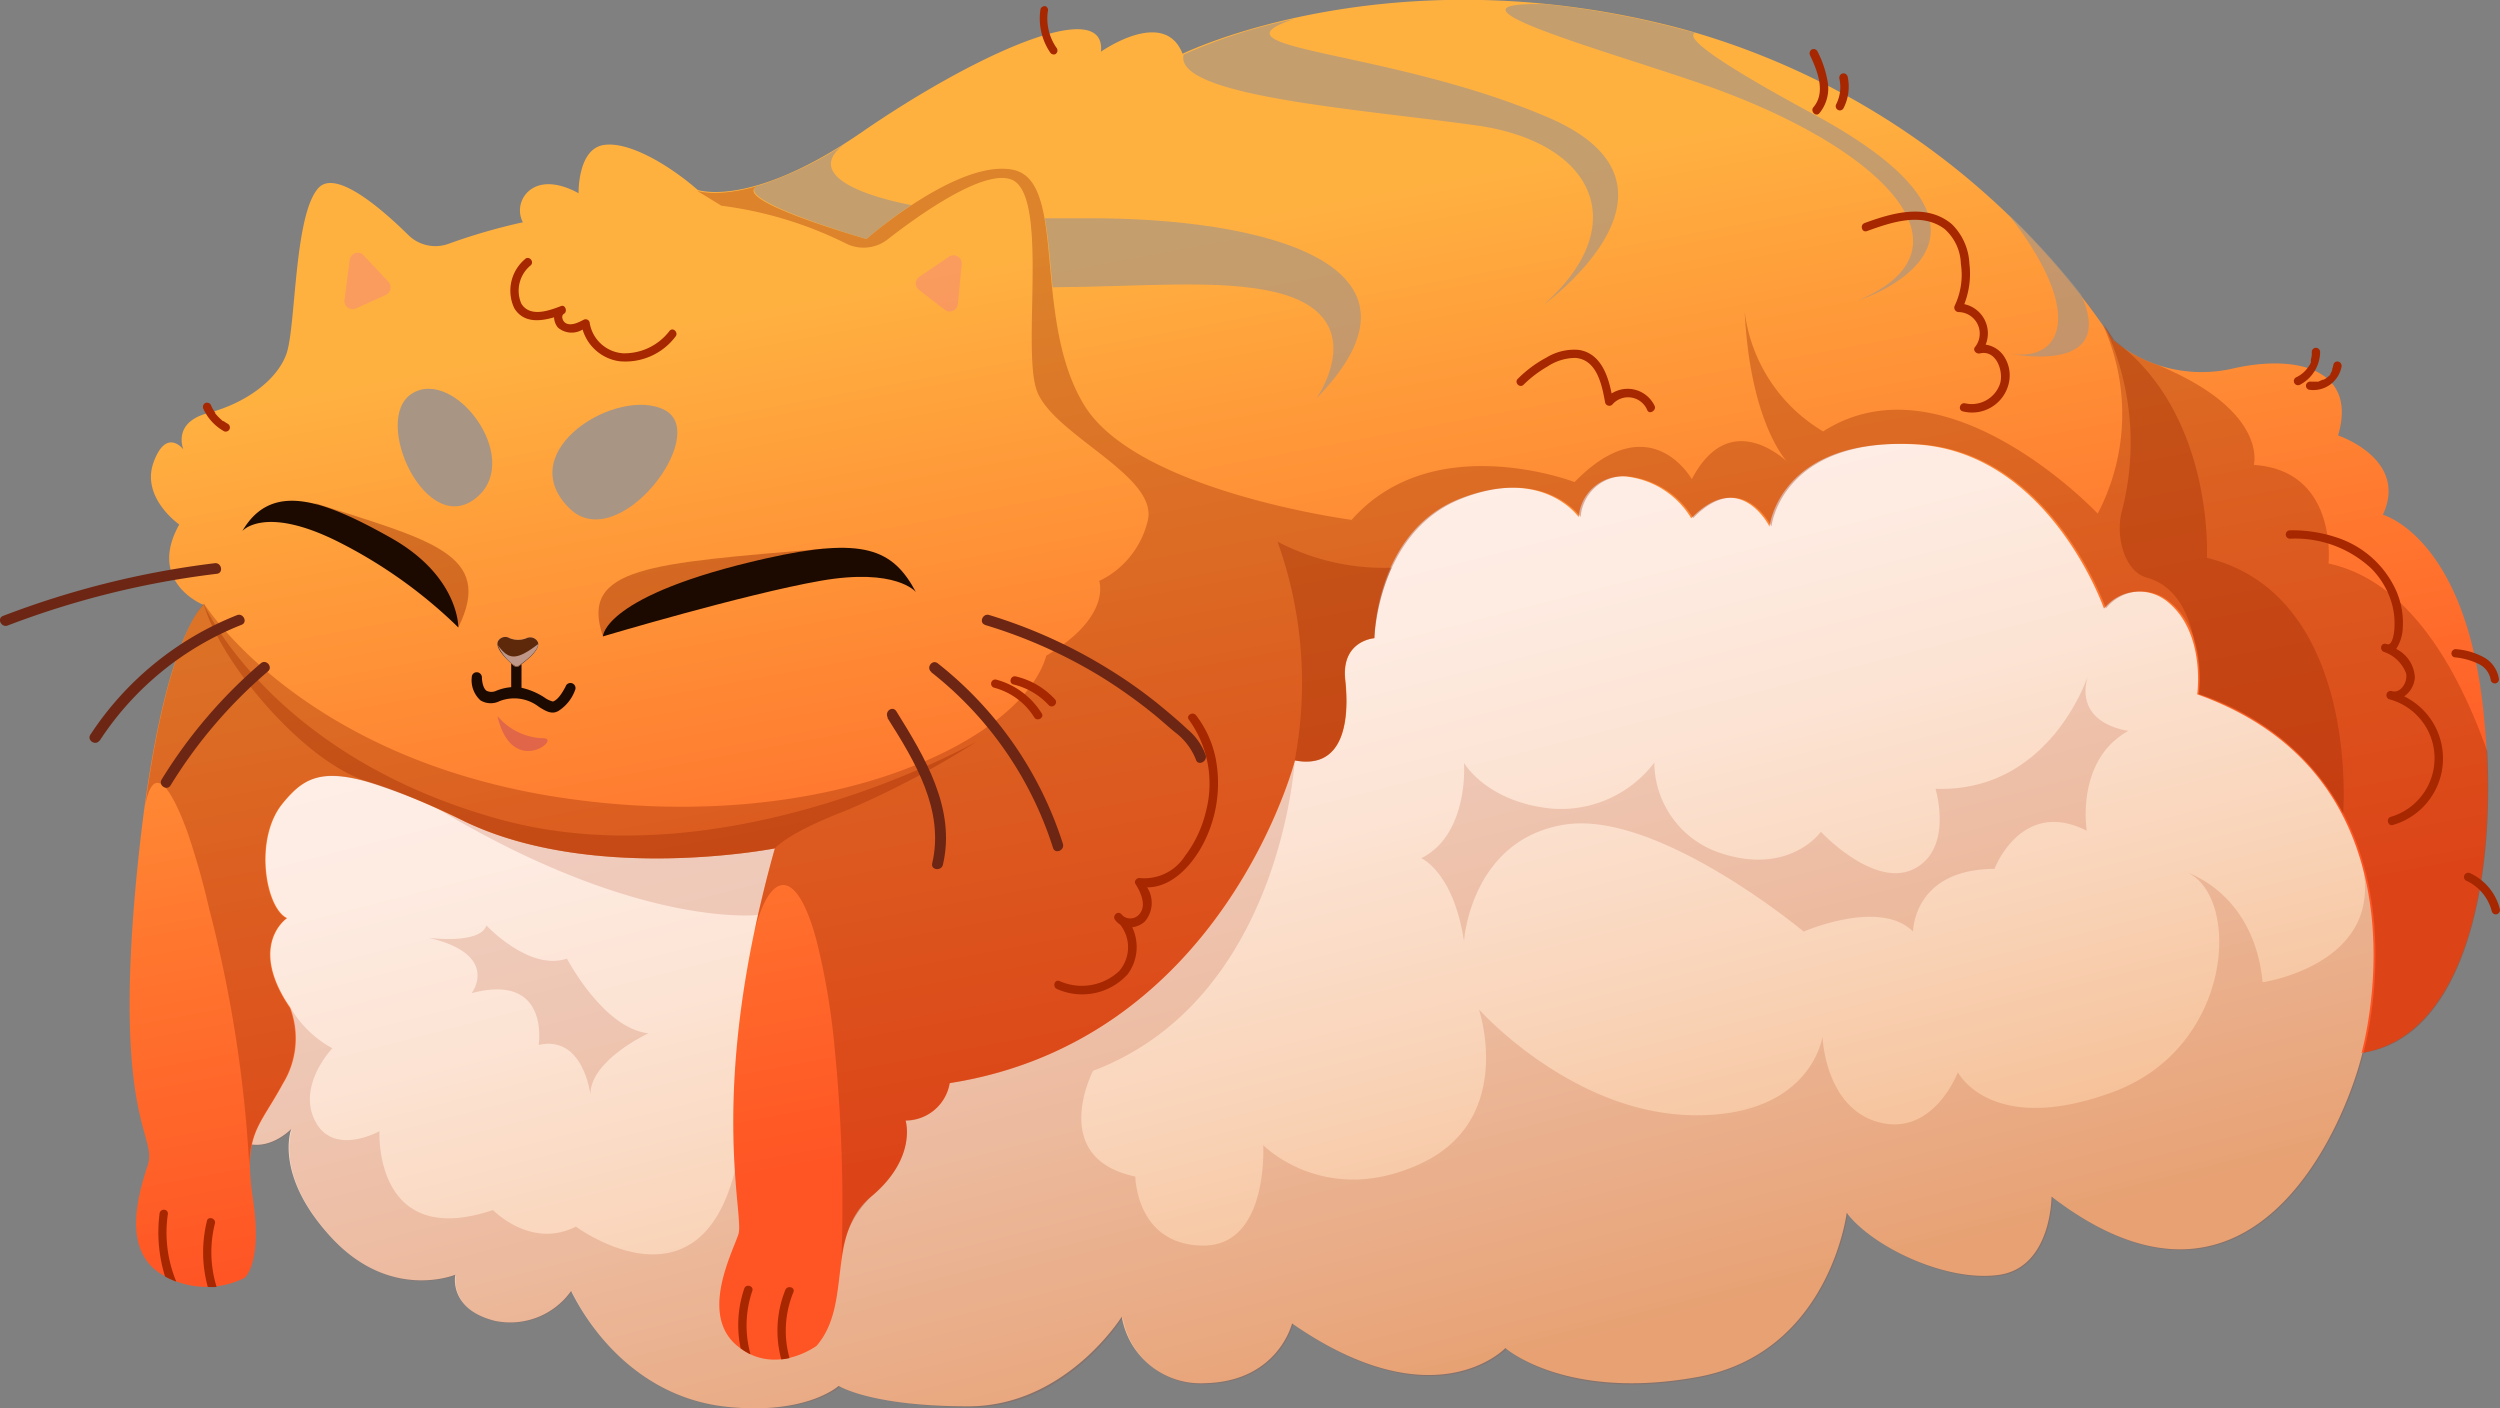 <svg xmlns="http://www.w3.org/2000/svg" xmlns:xlink="http://www.w3.org/1999/xlink" viewBox="0 0 167.35 94.27"><rect x="0" y="0" width="167.35" height="94.27" fill="#808080" stroke="none"/><defs><style>.cls-1{isolation:isolate;}.cls-2{fill:url(#Áåçûìÿííûé_ãðàäèåíò_57);}.cls-15,.cls-3{fill:#a62700;}.cls-3{opacity:0.16;}.cls-11,.cls-14,.cls-3,.cls-5,.cls-9{mix-blend-mode:multiply;}.cls-4{fill:url(#Áåçûìÿííûé_ãðàäèåíò_1536);}.cls-5,.cls-9{fill:#952700;}.cls-5{opacity:0.4;}.cls-6{fill:#1c0a01;}.cls-10,.cls-7{fill:#a99583;}.cls-10,.cls-7,.cls-8{mix-blend-mode:screen;}.cls-8{fill:#f37e88;opacity:0.42;}.cls-11,.cls-9{opacity:0.33;}.cls-10{opacity:0.67;}.cls-11{fill:#a62774;}.cls-12{fill:#f9d4b9;}.cls-13{fill:#5e290b;}.cls-14{fill:#bf9788;}.cls-16{fill:#6d2613;}</style><linearGradient id="Áåçûìÿííûé_ãðàäèåíò_57" x1="96.26" y1="92.32" x2="80.84" y2="32.45" gradientUnits="userSpaceOnUse"><stop offset="0" stop-color="#f3b888"/><stop offset="0.08" stop-color="#f5bf95"/><stop offset="0.35" stop-color="#f9d4b9"/><stop offset="0.6" stop-color="#fce3d3"/><stop offset="0.82" stop-color="#feece3"/><stop offset="1" stop-color="#ffefe8"/></linearGradient><linearGradient id="Áåçûìÿííûé_ãðàäèåíò_1536" x1="89.11" y1="72.16" x2="78.39" y2="15.32" gradientUnits="userSpaceOnUse"><stop offset="0" stop-color="#ff5424"/><stop offset="0.41" stop-color="#ff772f"/><stop offset="1" stop-color="#ffb140"/></linearGradient></defs><title>sleepy</title><g class="cls-1"><g id="Calque_2" data-name="Calque 2"><g id="Ñëîé_1" data-name="Ñëîé 1"><path class="cls-2" d="M158.14,70.49c-1.22,5-7.47,19.87-20.81,9.61,0,0,0,4.74-3.52,5.24s-8.47-1.87-10.19-4.16c0,0-1.15,9.4-10,11s-12.85-1.94-12.85-1.94-4.73,5-14.28-1.65c0,0-.93,3.88-5.81,4a5.35,5.35,0,0,1-5.59-4.45s-3.74,6-10.27,6-8.68-1.37-8.68-1.37S54,94.74,48.64,94.17s-8.76-4.45-10.41-7.75a5,5,0,0,1-5.09,2c-3.16-.79-2.66-3.09-2.66-3.09s-4.3,1.79-8.25-2.44-2.73-7.32-2.73-7.32-3.8,4-6.24-3.51S18.5,50.32,18.5,50.32l20-6L68.3,31.16,113.43,18l25,9.62L157.06,42l7.54,13.56-3.88,13.06Z"/><path class="cls-3" d="M20.92,49.59a82.11,82.11,0,0,1,8.37,4.54c13.55,8.14,21.55,7.11,21.55,7.11l7.72-2,2.78-9.48L47.65,43.6l-7.36-.12-1.84.82Z"/><path class="cls-3" d="M159.13,45.72l-4.79-2.1s-.2,4.24,3.23,12.5-6.11,9.63-6.11,9.63c-.57-5.93-5-7.32-5-7.32,3.54,1.67,3.06,11.72-5.07,14.69s-10.33-1.34-10.33-1.34-1.63,4.3-5.27,3.35S122,69.39,122,69.39s-.77,5.45-8.81,5.26S99,67.57,99,67.57s2.49,7.37-3.92,10.33-10.52-1.24-10.52-1.24.38,6.79-4.07,6.72S76,78.76,76,78.76c-5.87-1.24-2.83-7.08-2.83-7.08C85.77,66.9,86.67,50.9,86.67,50.9L62.2,69.67s-10.53-1.14-13,8.69-10.65,3.75-10.65,3.75C35.54,83.64,33,81,33,81c-8,2.69-7.6-5.28-7.6-5.28s-3.06,1.72-4.3-.67,1.15-4.88,1.15-4.88a7.17,7.17,0,0,1-2.78-2.68,4,4,0,0,0-3.21-1.91l.1-10.63c-2.06,4.82-4.61,12.33-3.06,17.14,2.44,7.53,6.24,3.51,6.24,3.51s-1.22,3.09,2.73,7.32,8.25,2.44,8.25,2.44-.5,2.3,2.66,3.09a5,5,0,0,0,5.09-2c1.65,3.3,5,7.17,10.41,7.75s7.53-1.37,7.53-1.37,2.15,1.29,8.68,1.37,10.27-6,10.27-6a5.35,5.35,0,0,0,5.59,4.45c4.88-.14,5.81-4,5.81-4,9.55,6.67,14.28,1.65,14.28,1.65s4,3.59,12.85,1.94,10-11,10-11c1.72,2.29,6.68,4.66,10.19,4.16s3.52-5.24,3.52-5.24c13.34,10.26,19.59-4.66,20.81-9.61l2.58-1.87L164.18,57c0-.68.06-1.35.09-2Z"/><path class="cls-4" d="M30,16.33a39.79,39.79,0,0,1,5-1.45,1.72,1.72,0,0,1,.58-2.23c1.29-.86,3.15.29,3.15.29S38.66,10,40.39,9.71s4.52,1.43,6.31,3c0,0,3.52,1.29,11-3.87s16.36-9.19,16-5.38c0,0,4.24-3,5.46.14,0,0,14-6.88,33.51-1.65a51,51,0,0,1,28.77,20.81,9.29,9.29,0,0,0,7.89,1.94c4.6-1.08,8.47.14,7.18,4.45,0,0,4.73,1.57,3,5.31,0,0,5.38,1.43,6.68,12.7s-1.15,22.24-8.11,23.32c0,0,5.24-18.23-11-24,0,0,.57-4-1.87-6.1a3,3,0,0,0-4.37.36s-3.66-10.55-12.71-11-9.68,5.51-9.68,5.51-1.94-3.93-5.24-.56a5.84,5.84,0,0,0-4.45-2.8,2.94,2.94,0,0,0-3.08,2.73s-2.37-3.45-8-1.22S92,42.72,92,42.72s-2.23.14-1.94,2.8-.07,6-3.37,5.38c0,0-4.81,18.73-23.11,21.6A3,3,0,0,1,60.62,75s.79,2.51-2.3,5.09-1.22,7.18-3.66,10c0,0-2.79,2.08-5.31,0s-.35-6.17.08-7.47-2.16-9.54,2.44-25.83c0,0-12.06,2.37-20.74-1.79s-10.26-3.59-12.2-1.22-1.15,7,.29,7.68c0,0-2.66,1.79.21,6a5.78,5.78,0,0,1-.5,5.1c-1.58,2.94-2.66,3.3-2,7.68s-.57,5.31-.57,5.31A5.76,5.76,0,0,1,11,85.41C8.09,83.83,9.24,80,9.89,78s-2.28-2.94-.78-19,4.51-18.51,4.51-18.51S9.82,39,12,35.11c0,0-2.58-1.79-1.72-4.16s2-.86,2-.86-.79-1.8,1.65-2.44,4.59-2.15,5.24-3.95.5-9.33,2.15-11.12c1.18-1.28,4.3,1.47,6,3.14A2.58,2.58,0,0,0,30,16.33Z"/><path class="cls-5" d="M55.23,36.72c-11.77,1-16.45,1.23-14.87,5.88Z"/><path class="cls-5" d="M21.06,33.67c7.74,2.49,12.06,3.4,9.62,8.33L27,37.56Z"/><path class="cls-6" d="M30.68,42s.07-3.42-4.52-6-8-3.77-9.94-.45c0,0,1.45-1.75,6.35.68A32.29,32.29,0,0,1,30.68,42Z"/><path class="cls-6" d="M40.36,42.6s0-2.75,10.87-5.21c6.59-1.48,8.53-.65,10.08,2.24,0,0-1.32-1.64-6.39-.75S40.36,42.6,40.36,42.6Z"/><path class="cls-7" d="M38.09,34c-3.85-3.85,3.3-8.18,6.41-6.55S41.34,37.29,38.09,34Z"/><path class="cls-7" d="M32,33.22c2.93-2.63-1.58-8.61-4.4-6.89S28.62,36.28,32,33.22Z"/><path class="cls-8" d="M23.83,20.65l2-.91a.56.56,0,0,0,.17-.88L24.35,17.1a.54.54,0,0,0-.94.3l-.35,2.68A.55.55,0,0,0,23.83,20.65Z"/><path class="cls-8" d="M63.27,20.76l-1.74-1.34a.55.55,0,0,1,0-.89l2-1.35a.55.55,0,0,1,.85.51l-.26,2.69A.55.55,0,0,1,63.27,20.76Z"/><path class="cls-9" d="M166.5,50.3c-2.16-6.07-5.5-11.47-10.63-12.58,0,0,.66-6.22-5-6.6,0,0,1-3.61-6.42-6.68h0a9.42,9.42,0,0,1-3-1.66s-.23-.38-.69-1.05a14.37,14.37,0,0,1-.34,12.65s-10.14-10.77-18.38-5.5a10.89,10.89,0,0,1-5.25-8c.38,7.55,2.87,10.06,2.87,10.06s-3.83-3.83-6.41,1.14c0,0-2.78-5-7.85.19,0,0-9.47-3.65-14.92,2.53,0,0-14.34-1.89-17.89-7.66s-1.1-15-4.76-15.77S58,16,58,16s-9.53-2.71-7.19-3.58h0c-2.8.84-4.15.35-4.15.35l1.63,1a26.12,26.12,0,0,1,8.28,2.5A2.63,2.63,0,0,0,59.45,16c2.16-1.68,6.33-4.63,8.2-4,2.59.86.77,11.06,1.72,14.05s8.14,5.74,7.47,8.76a6,6,0,0,1-3.26,4.08s.87,2.39-3.54,5C68.42,49.63,55.17,56,37.66,53.41s-24-13-24-13-2.36,1.92-3.94,13.51c.52-2.76,1.62-1.5,2.81,1.73A51.21,51.21,0,0,1,14,60.83a87.35,87.35,0,0,1,2.69,17.26h0c0-2.46.93-3.16,2.2-5.52a5.78,5.78,0,0,0,.5-5.1c-2.87-4.23-.21-6-.21-6a1.31,1.31,0,0,1-.47-.39c-1.11-1.32-1.53-5.2.18-7.29,1.3-1.59,2.45-2.37,5.69-1.45A43.16,43.16,0,0,1,31.13,55c8.68,4.16,20.74,1.79,20.74,1.79-.57,2-1,3.92-1.4,5.7,1-4.13,2.8-4.66,4.17.4a47.26,47.26,0,0,1,1.24,7.37,105.16,105.16,0,0,1,.44,14.26,6.42,6.42,0,0,1,2-4.41c3.09-2.58,2.3-5.09,2.3-5.09a3,3,0,0,0,2.94-2.51c18.3-2.87,23.11-21.6,23.11-21.6,3.3.64,3.66-2.73,3.37-5.38S92,42.72,92,42.72s.21-7.11,5.81-9.33,8,1.22,8,1.22a2.94,2.94,0,0,1,3.08-2.73,5.84,5.84,0,0,1,4.45,2.8c3.3-3.37,5.24.56,5.24.56s.64-5.94,9.68-5.51,12.71,11,12.71,11a3,3,0,0,1,4.37-.36c2.44,2.08,1.87,6.1,1.87,6.1,16.22,5.81,11,24,11,24C164.45,69.51,167,60.39,166.5,50.3Z"/><path class="cls-9" d="M56.6,54.27a59,59,0,0,0,8.83-4.66s-16.65,9.47-32,5.23-19.8-14.42-19.8-14.42c1.22,4.16,6.89,10.69,11,11.9A43.16,43.16,0,0,1,31.13,55c8.68,4.16,20.74,1.79,20.74,1.79S52.66,55.78,56.6,54.27Z"/><path class="cls-9" d="M85.52,36.26A28,28,0,0,1,86.67,50.9c3.3.64,3.66-2.73,3.37-5.38S92,42.72,92,42.72A13.55,13.55,0,0,1,93.16,38,15.27,15.27,0,0,1,85.52,36.26Z"/><path class="cls-9" d="M147.73,37.34s.51-9.4-6-14.4l-.21-.17s-.23-.38-.69-1.05A18.31,18.31,0,0,1,142,34.37c-.38,1.72.29,3.92,1.72,4.3,1.1.3,2.59,1.25,3.19,4.33a9.34,9.34,0,0,1,.26,3.45,16.71,16.71,0,0,1,9.68,8h0S158,39.87,147.73,37.34Z"/><path class="cls-10" d="M50.84,12.38C48.54,13.25,58,16,58,16a31.71,31.71,0,0,1,3-2.27c-4.71-.94-6.81-2.49-4.32-4.18l.18-.12a24.23,24.23,0,0,1-6.09,3Z"/><path class="cls-10" d="M85.3,19.54c6.75,1.58,2.82,7.13,2.82,7.13,8.8-9-3.58-12.11-15.4-12.06-1,0-1.88,0-2.78,0,.24,1.31.35,2.91.52,4.62C76.25,19.2,81.59,18.67,85.3,19.54Z"/><path class="cls-10" d="M134.42,14.33h0c5.27,6.69,3.58,10,0,9.32,0,0,7.41,1.61,4.88-3.95A50.37,50.37,0,0,0,134.42,14.33Z"/><path class="cls-10" d="M103.49.28c-8-.2,3.65,3,10.28,5.29,12,4.11,19,11,10.62,14.54,0,0,12.77-4-3.11-12.53-7-3.79-8.43-5.11-7.8-5.39L112.72,2A58.92,58.92,0,0,0,103.49.28Z"/><path class="cls-10" d="M98.79,8.39c7.9,1.1,10.58,6.65,4.55,12,0,0,11-7.94.29-12.53s-23.16-4.52-17-6.59a36.44,36.44,0,0,0-7.4,2.38C78.56,6.43,90.9,7.29,98.79,8.39Z"/><path class="cls-11" d="M33.3,47.93a4.16,4.16,0,0,0,3.12,1.49C37.55,49.48,34.25,52.06,33.3,47.93Z"/><path class="cls-6" d="M31.58,45.33a.33.33,0,0,1,.34-.33.35.35,0,0,1,.34.35c0,.17.05.71.31.89a.75.75,0,0,0,.65,0,3.25,3.25,0,0,1,1-.24l0-1.78a.34.34,0,0,1,.35-.33.35.35,0,0,1,.34.35l0,1.8a4.67,4.67,0,0,1,1.52.64,1.72,1.72,0,0,0,.58.28c.4-.12.75-.82.85-1a.34.34,0,1,1,.63.25,2.76,2.76,0,0,1-1.14,1.4l-.15.06c-.37.11-.72-.1-1.12-.35a2.7,2.7,0,0,0-2.63-.39,1.32,1.32,0,0,1-1.29-.05A1.82,1.82,0,0,1,31.58,45.33Z"/><path class="cls-12" d="M35.24,42.72a1.5,1.5,0,0,1-1.12,0,.56.56,0,0,0-.73.12c-.41.46.57,1.36,1,1.72a.3.3,0,0,0,.39,0c.47-.33,1.55-1.18,1.18-1.66A.58.58,0,0,0,35.24,42.72Z"/><path class="cls-13" d="M35.24,42.72a1.5,1.5,0,0,1-1.12,0,.56.56,0,0,0-.73.12c-.41.46.57,1.36,1,1.72a.3.3,0,0,0,.39,0c.47-.33,1.55-1.18,1.18-1.66A.58.58,0,0,0,35.24,42.72Z"/><path class="cls-14" d="M34.39,44.52a.3.3,0,0,0,.39,0c.4-.28,1.23-.93,1.25-1.41-1.56,1.2-2,1-2.72.07h0A3.41,3.41,0,0,0,34.39,44.52Z"/><path class="cls-15" d="M44.82,22.15a3.8,3.8,0,0,1-3.1,1.5,2.43,2.43,0,0,1-2.24-2,.28.28,0,0,0-.42-.24c-.33.17-.83.43-1.19.22-.2-.11-.35-.49-.11-.63s.09-.63-.21-.51c-.81.31-2.07.77-2.65-.16a2.19,2.19,0,0,1,.64-2.58c.24-.26-.15-.66-.4-.4a2.76,2.76,0,0,0-.72,3.27c.6,1,1.7.91,2.67.62a1.11,1.11,0,0,0,.26.69,1.41,1.41,0,0,0,1.65.13,3,3,0,0,0,2.45,2.12,4.2,4.2,0,0,0,3.76-1.64C45.45,22.27,45.05,21.87,44.82,22.15Z"/><path class="cls-15" d="M66.67,45.49a.28.28,0,0,0-.14.54,4.54,4.54,0,0,1,2.71,2c.2.3.69,0,.49-.28A5.14,5.14,0,0,0,66.67,45.49Z"/><path class="cls-15" d="M70.62,46.81A5.17,5.17,0,0,0,68,45.28c-.36-.08-.51.46-.15.54a4.74,4.74,0,0,1,2.35,1.38C70.47,47.47,70.86,47.07,70.62,46.81Z"/><path class="cls-15" d="M15,28.87a.28.28,0,0,0,.28-.48l-.21-.13-.1-.07-.05,0s0,0,0,0-.24-.21-.35-.33l-.16-.18s0,0,0,0a.21.21,0,0,1,0-.06l-.07-.09a2.55,2.55,0,0,1-.23-.43.29.29,0,0,0-.39-.11.3.3,0,0,0-.1.39A3.29,3.29,0,0,0,15,28.87Z"/><path class="cls-15" d="M80.07,47.89c-.22-.29-.7,0-.49.28a7.31,7.31,0,0,1,1.14,6.17,7.93,7.93,0,0,1-1.39,2.95,3.23,3.23,0,0,1-3,1.49c-.22-.05-.46.19-.31.41.33.52.72,1.36.3,1.94a.79.79,0,0,1-1.16.17,1.06,1.06,0,0,0-.15-.15c-.24-.17-.53.16-.39.39a1.2,1.2,0,0,0,.36.35A2.43,2.43,0,0,1,74.92,65a3.65,3.65,0,0,1-4,.67c-.34-.13-.49.41-.15.54a4.11,4.11,0,0,0,4.72-1,3.07,3.07,0,0,0,.3-3.14,1.52,1.52,0,0,0,.85-.39,1.92,1.92,0,0,0,.15-2.28c1.74,0,3.12-1.62,3.84-3.09a8.77,8.77,0,0,0,.75-5.52A7,7,0,0,0,80.07,47.89Z"/><path class="cls-15" d="M132.92,23.07a2,2,0,0,0-1.43-2.71,5.63,5.63,0,0,0,.34-2.73A3.94,3.94,0,0,0,130.65,15c-1.7-1.42-4-.74-5.83-.07-.34.12-.19.66.15.54,1.61-.58,3.64-1.29,5.19-.15a3.23,3.23,0,0,1,1.1,2.34,4.81,4.81,0,0,1-.41,2.8.3.3,0,0,0,.25.43,1.44,1.44,0,0,1,1.1,2.35c-.16.21.1.47.32.42,1.12-.27,1.6,1.19,1.37,2A2,2,0,0,1,131.55,27c-.36-.08-.51.46-.15.54a2.52,2.52,0,0,0,3.08-1.94,2.31,2.31,0,0,0-.42-1.87A1.79,1.79,0,0,0,132.92,23.07Z"/><path class="cls-15" d="M107.88,26.34c-.25-1.27-.77-2.71-2.21-2.92a3.58,3.58,0,0,0-2.16.52,8,8,0,0,0-1.91,1.42c-.26.25.14.65.39.39a7.77,7.77,0,0,1,1.59-1.21,3.41,3.41,0,0,1,1.87-.58c1.46.1,1.79,1.84,2,3a.29.29,0,0,0,.47.13,1.39,1.39,0,0,1,2.35.37c.15.32.63,0,.49-.29A2,2,0,0,0,107.88,26.34Z"/><path class="cls-15" d="M160.93,46.62a1.69,1.69,0,0,0,.72-1.27,2.25,2.25,0,0,0-1.25-1.91,2.74,2.74,0,0,0,.44-1.39,5.37,5.37,0,0,0-.45-2.53A6.6,6.6,0,0,0,156.48,36a9.34,9.34,0,0,0-3.19-.5.28.28,0,0,0,0,.56,7.47,7.47,0,0,1,5.45,2,5.48,5.48,0,0,1,1.4,2.45,5.1,5.1,0,0,1,.15,1.4c0,.23-.09,1.36-.51,1.21s-.51.38-.22.51a2.44,2.44,0,0,1,1.5,1.43c.14.59-.37,1.42-1,1.19a.29.29,0,0,0-.15.55,4.09,4.09,0,0,1,.13,7.88c-.34.1-.2.65.15.54a4.63,4.63,0,0,0,.78-8.59Z"/><path class="cls-15" d="M153.89,25.79a2.52,2.52,0,0,0,1.42-2.23.29.29,0,0,0-.28-.28.28.28,0,0,0-.28.28c0,.05,0,.1,0,.14a.22.22,0,0,1,0,.08s0,0,0,0v0a2.47,2.47,0,0,1-.06.29l0,.14s0,.08,0,0a.08.08,0,0,1,0,.05,1.17,1.17,0,0,1-.15.27,2,2,0,0,1-.82.72.28.28,0,1,0,.28.48Z"/><path class="cls-15" d="M155.19,25.55l-.15,0s-.08,0,0,0h-.32a.3.3,0,0,0-.35.2.28.28,0,0,0,.2.34,1.92,1.92,0,0,0,2.17-1.54.29.29,0,0,0-.2-.34.27.27,0,0,0-.34.19,1.38,1.38,0,0,1-.08.29s0,.08,0,0l0,.07A.75.75,0,0,1,156,25l0,.06,0,0,0,0-.05.06-.11.1-.06.05h0a1.28,1.28,0,0,1-.25.15l-.06,0h0Z"/><path class="cls-15" d="M166.72,45.47a.29.29,0,0,0,.28.28.28.28,0,0,0,.28-.28,2,2,0,0,0-.94-1.43,4.63,4.63,0,0,0-1.89-.58.29.29,0,0,0-.34.2.27.27,0,0,0,.19.34,4.66,4.66,0,0,1,1.65.46A1.44,1.44,0,0,1,166.72,45.47Z"/><path class="cls-15" d="M165.37,58.46a.28.28,0,1,0-.29.49A3.09,3.09,0,0,1,166.8,61a.28.28,0,0,0,.34.2.3.3,0,0,0,.2-.35A3.63,3.63,0,0,0,165.37,58.46Z"/><path class="cls-15" d="M121.27,3.32a.3.3,0,0,0-.1.39c.47,1,1.08,2.46.22,3.47-.23.27.17.67.4.4a2.62,2.62,0,0,0,.58-1.93,6.86,6.86,0,0,0-.72-2.23A.28.28,0,0,0,121.27,3.32Z"/><path class="cls-15" d="M123.33,4.92a.3.3,0,0,0-.2.35,2.57,2.57,0,0,1-.21,1.7.28.28,0,0,0,.1.38.27.27,0,0,0,.38-.1,3.15,3.15,0,0,0,.28-2.13A.29.29,0,0,0,123.33,4.92Z"/><path class="cls-15" d="M70.64,3.63a.29.29,0,0,0,.11-.39A3.44,3.44,0,0,1,70.14.77.29.29,0,0,0,70,.42a.29.29,0,0,0-.35.2,4.06,4.06,0,0,0,.66,2.91A.29.29,0,0,0,70.64,3.63Z"/><path class="cls-15" d="M14.39,81.89c.07-.35-.48-.5-.54-.15a8.78,8.78,0,0,0,.06,4.41,5.47,5.47,0,0,0,.59,0A7.86,7.86,0,0,1,14.39,81.89Z"/><path class="cls-15" d="M11.24,81.25c0-.36-.53-.36-.56,0a9.91,9.91,0,0,0,.37,4.2,5,5,0,0,0,.75.34A8.55,8.55,0,0,1,11.24,81.25Z"/><path class="cls-15" d="M53.11,86.5c.14-.34-.41-.48-.54-.15A7.32,7.32,0,0,0,52.3,91a4.51,4.51,0,0,0,.55-.09A6.79,6.79,0,0,1,53.11,86.5Z"/><path class="cls-15" d="M50.36,86.41c.11-.34-.43-.49-.54-.15a7.59,7.59,0,0,0-.24,4,3.88,3.88,0,0,0,.66.4A7.18,7.18,0,0,1,50.36,86.41Z"/><path class="cls-16" d="M.52,41.87a58.67,58.67,0,0,1,14-3.46c.46-.06.31-.76-.14-.71A59.75,59.75,0,0,0,.2,41.23c-.43.17-.11.81.32.64Z"/><path class="cls-16" d="M6.66,49.6a20.23,20.23,0,0,1,9.52-7.78c.42-.17.1-.81-.32-.64a21,21,0,0,0-9.81,8c-.25.38.35.77.61.39Z"/><path class="cls-16" d="M11.42,52.57a32.18,32.18,0,0,1,6.52-7.63c.35-.3-.13-.84-.48-.54a33,33,0,0,0-6.64,7.78c-.24.39.36.79.6.39Z"/><path class="cls-16" d="M65.92,41.83a33.23,33.23,0,0,1,7.75,3.45,34.4,34.4,0,0,1,3.44,2.43c.53.42,1,.86,1.55,1.31a4.2,4.2,0,0,1,1.39,1.82c.12.45.78.16.66-.28a4,4,0,0,0-1.22-1.74c-.55-.52-1.12-1-1.71-1.49a31.55,31.55,0,0,0-3.56-2.54,33.93,33.93,0,0,0-8-3.62c-.44-.14-.71.53-.27.66Z"/><path class="cls-16" d="M62.34,45a24.28,24.28,0,0,1,8.15,11.76c.14.44.8.16.66-.28A25.07,25.07,0,0,0,62.77,44.4c-.37-.28-.79.29-.43.58Z"/><path class="cls-16" d="M59.4,48.05c1.83,2.89,3.84,6.18,3,9.75-.1.45.62.53.72.08C64,54.12,61.89,50.65,60,47.61c-.25-.39-.81,0-.57.44Z"/><path class="cls-3" d="M28.71,62.78s3.42.46,3.85-.83c0,0,2.87,3.08,5.39,2.22,0,0,2.44,4.67,5.45,5,0,0-3.88,1.79-3.88,4.09,0,0-.47-4-3.46-3.31,0,0,.77-4.87-4.49-3.47C31.57,66.51,33.54,63.91,28.71,62.78Z"/><path class="cls-3" d="M98,63s.43-6.74,6.67-7.79,16.07,7.15,16.07,7.15,5.1-2.23,7.32,0c0,0,0-4.17,5.45-4.2,0,0,1.8-4.77,6.18-2.55,0,0-.79-4.71,2.79-6.69,0,0-3.66-.39-2.72-3.67,0,0-2.52,7.82-10.2,7.55,0,0,1.23,4-1.43,5.36s-6.24-2.48-6.24-2.48-2.08,2.94-6.67,1.44a6.42,6.42,0,0,1-4.48-6.07,7.86,7.86,0,0,1-6.86,3.08C99.51,53.7,98,51.07,98,51.07s.36,4.76-2.86,6.38C95.14,57.45,97.29,58.36,98,63Z"/></g></g></g></svg>